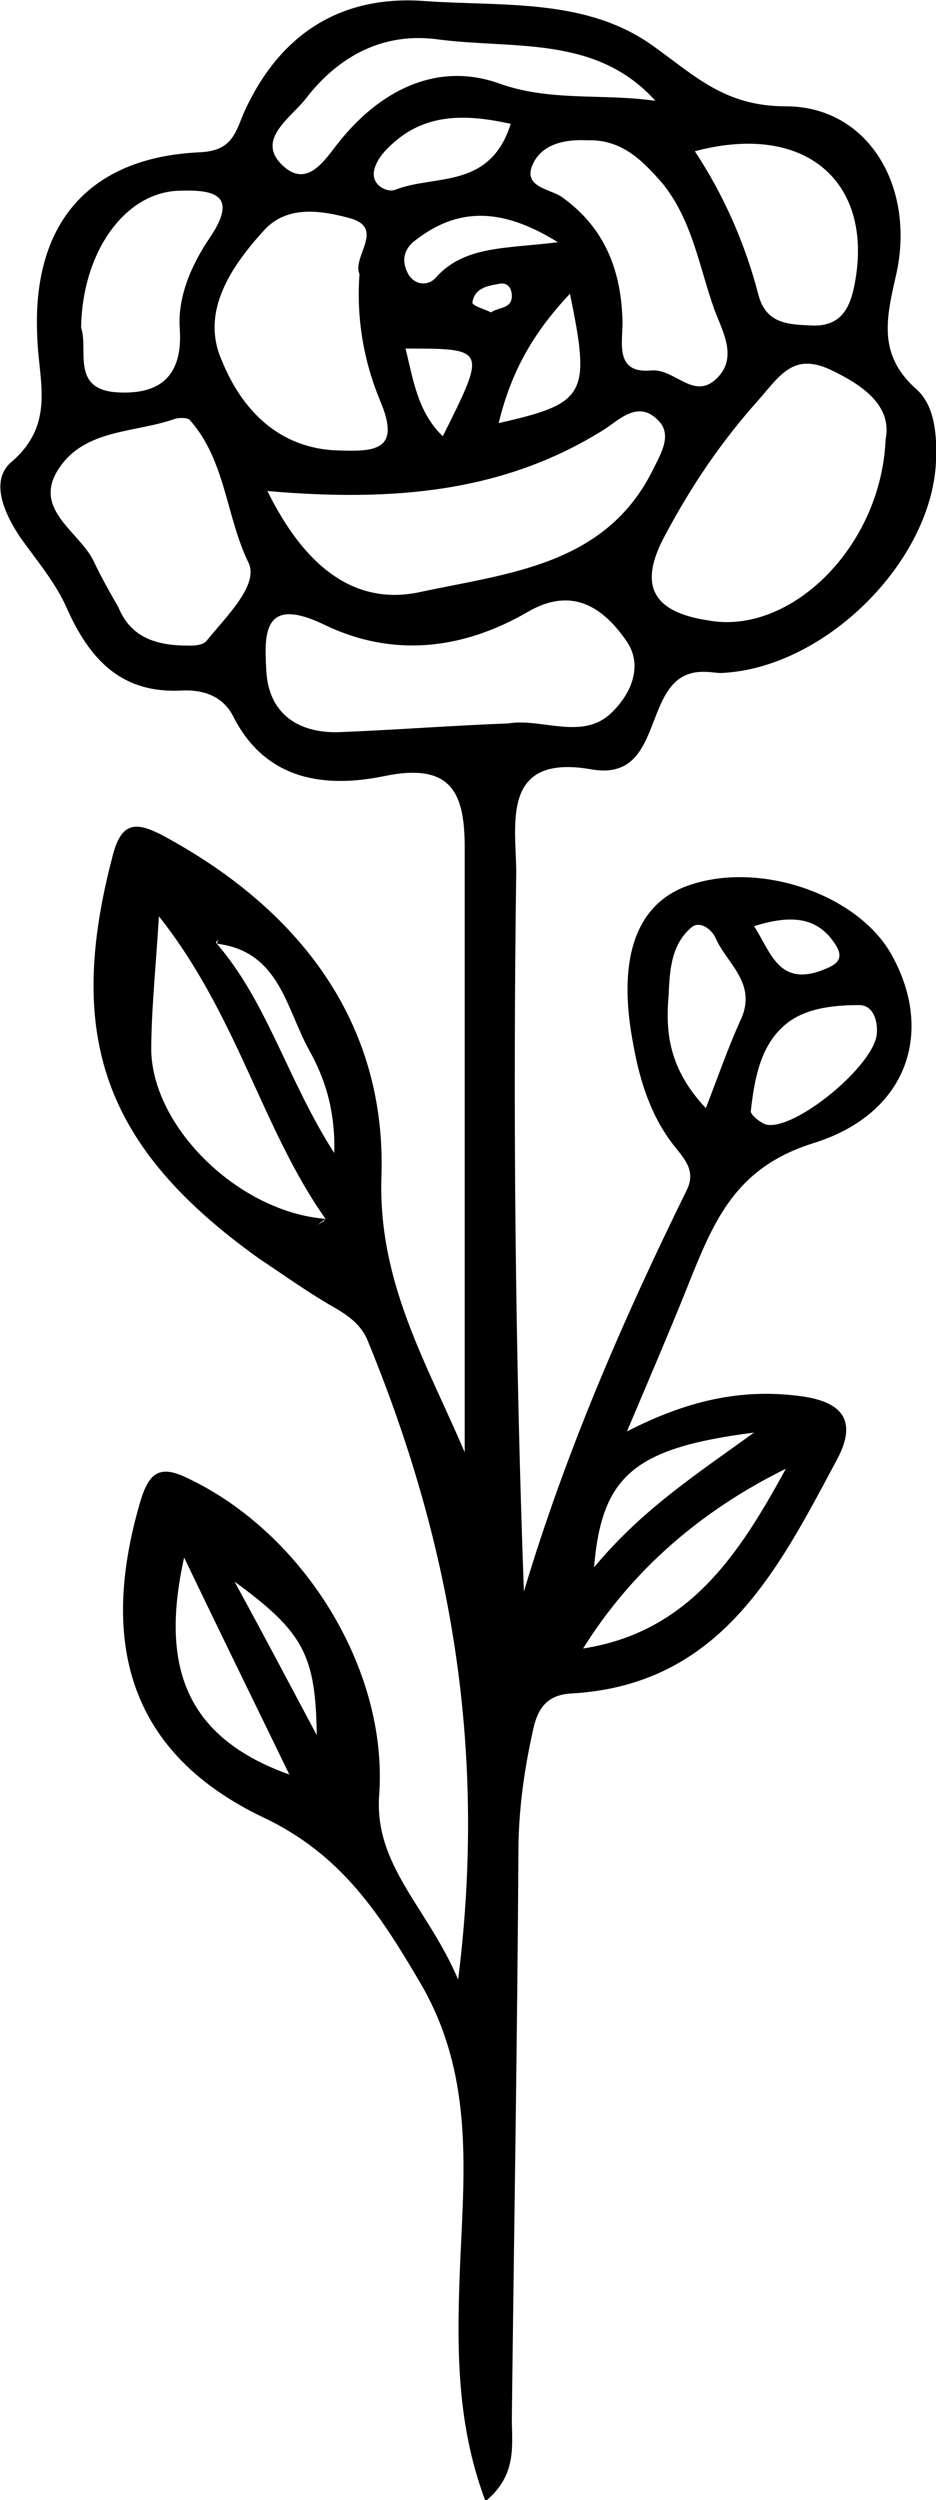 <?xml version="1.0" encoding="utf-8"?>
<!-- Generator: Adobe Illustrator 25.3.0, SVG Export Plug-In . SVG Version: 6.00 Build 0)  -->
<svg version="1.1" id="Layer_1" xmlns="http://www.w3.org/2000/svg" xmlns:xlink="http://www.w3.org/1999/xlink" x="0px" y="0px"
	 viewBox="0 0 85.4 228.1" style="enable-background:new 0 0 85.4 228.1;" xml:space="preserve">
<path d="M42.4,132.5c0-18.4,0-36.7,0-55.1c0-4.8-1-7.9-7.3-6.6c-5.3,1.1-10.8,0.5-13.8-5.4c-0.9-1.8-2.6-2.5-4.7-2.4
	c-5.5,0.3-8.4-2.8-10.5-7.5c-1-2.3-2.7-4.3-4.2-6.4c-1.5-2.2-2.9-5.3-0.8-7c4-3.5,2.4-7.4,2.3-11.4C2.9,20.4,8.1,14.4,18.1,13.9
	c2.9-0.1,3.3-1.5,4.1-3.5C25.4,3.2,31-0.5,38.8,0.1c7.1,0.5,14.7-0.3,20.8,4.1c3.8,2.7,6.5,5.5,12.1,5.5c7.5,0,11.8,7.3,10.1,15.2
	c-0.9,4-1.8,7.4,1.8,10.6c1.7,1.5,1.9,4.2,1.8,6.6C85,51.3,75.2,61,65.8,61.4c-0.5,0-0.9-0.1-1.4-0.1C58.2,61,61.1,71.4,54,70.2
	c-8.4-1.5-6.9,5.1-6.9,9.4c-0.3,21.8-0.1,43.6,0.7,65.6c3.8-12.7,9-24.7,14.8-36.5c1-1.9-0.2-3-1.2-4.3c-2-2.6-3-5.7-3.6-9
	c-1.5-7.7,0.1-12.7,4.7-14.5c6.5-2.5,15.8,0.6,18.9,6.3c3.8,6.9,1.5,14.4-7.2,17.1c-6.7,2.1-8.8,6.5-11,11.9
	c-1.7,4.3-3.5,8.5-6,14.4c6-3.1,11-3.9,16-3.2c3.5,0.5,5.1,2.1,3.2,5.7c-5.4,10.1-10.6,20.6-24.2,21.4c-2.4,0.1-3.2,1.5-3.6,3.5
	c-0.8,3.6-1.3,7.3-1.3,11c-0.1,17.2-0.4,34.4-0.6,51.6c0,2.5,0.5,5.2-2.4,7.6c-2.8-7.4-2.6-14.8-2.3-22.1c0.4-8.6,1.1-17-3.6-25.1
	c-3.7-6.3-7.2-11.8-14.4-15.2c-11.9-5.7-15.1-15.5-11.2-28.8c0.8-2.7,1.8-3.4,4.4-2.1c10.5,5,18.2,17.4,17.4,28.8
	c-0.5,6.5,4.4,10.3,7.2,16.9c2.7-21.4-0.8-40.2-8.3-58.4c-0.7-1.6-2.1-2.4-3.5-3.2c-2.2-1.3-4.3-2.8-6.4-4.2
	C9.5,104.7,5.9,94.6,10.3,78c0.8-3.1,2.2-3,4.5-1.8c12.5,6.7,20.5,17.1,20,31.2C34.5,117,38.9,124.3,42.4,132.5z M19.8,86.1l0.1-0.4
	L19.7,86c4.7,5.4,6.5,12.5,10.8,19.2c0.1-4-0.9-6.9-2.3-9.4C26.1,92,25.5,86.8,19.8,86.1z M29.7,111.2c-0.3,0.2-0.5,0.4-0.8,0.6
	C29.2,111.6,29.5,111.5,29.7,111.2c-5.8-8.2-8-18.5-15.2-27.6c-0.3,4.9-0.7,8.6-0.7,12.3C14,103,21.9,110.6,29.7,111.2z M80.8,40.1
	c0.6-3-1.9-4.9-5.1-6.4c-3.3-1.5-4.5,0.5-6.5,2.8c-3.4,3.8-6.1,7.8-8.5,12.3c-2.4,4.4-1.4,7,3.9,7.8C72.1,58,80.4,49.9,80.8,40.1z
	 M24.4,44.8c3.2,6.5,7.7,10.6,14,9.2c7.9-1.7,16.9-2.4,21.2-11.2c0.7-1.4,1.8-3.2,0.4-4.5c-1.8-1.8-3.5,0-4.9,0.9
	C46,44.9,36,45.8,24.4,44.8z M46.4,66c2.9-0.5,6.6,1.5,9.2-0.8c1.7-1.5,3.3-4.3,1.5-6.8c-2.1-3-4.9-4.9-8.9-2.6
	c-6,3.5-12.4,4.2-18.6,1.2c-5.6-2.7-5.5,0.8-5.3,4.2c0.2,3.9,2.9,5.7,6.6,5.6C36,66.6,41.1,66.2,46.4,66z M17.1,58.9
	c0.1,0,1.4,0.1,1.8-0.5c1.7-2.1,4.7-5,3.8-7c-2.1-4.3-2.1-9.4-5.4-13.1c-0.2-0.2-0.9-0.2-1.3-0.1c-3.6,1.3-8.2,0.9-10.6,4.5
	c-2.5,3.7,1.7,5.7,3.1,8.4c0.7,1.5,1.5,2.9,2.3,4.3C11.8,57.8,13.7,58.9,17.1,58.9z M32.8,25c-0.7-1.6,2.4-4.2-0.9-5.1
	c-2.6-0.7-5.7-1.2-7.8,1.1c-3,3.3-5.8,7.4-3.9,11.8C22,37.3,25.4,41,31,41.1c3.2,0.1,5.6,0,3.7-4.5C33.2,33,32.5,29.1,32.8,25z
	 M53.6,12.8c-2-0.1-4,0.3-4.9,2c-1.2,2.3,1.5,2.4,2.6,3.2c3.9,2.8,5.4,6.7,5.5,11.4c0,1.9-0.7,4.7,2.6,4.4c2.1-0.2,3.8,2.6,5.8,0.9
	c2.2-1.9,0.8-4.3,0-6.4c-1.4-3.9-2-8.1-4.7-11.5C58.6,14.6,56.7,12.7,53.6,12.8z M63.4,13.8c2.7,4.1,4.6,8.5,5.8,13.1
	c0.7,2.7,2.8,2.7,4.9,2.8c2.7,0.1,3.5-1.7,3.9-3.9C79.7,16.6,73.5,11.1,63.4,13.8z M7.4,29.9c0.7,2-1,5.7,3.4,5.9
	c3.8,0.2,5.9-1.5,5.6-5.8c-0.2-3,1.1-5.9,2.8-8.4c2.6-3.9,0.2-4.3-2.8-4.2C11.4,17.5,7.5,23,7.4,29.9z M59.8,9.2
	c-5.4-6-12.9-4.7-19.8-5.6C35,2.9,30.9,5.1,27.9,9c-1.4,1.8-4.7,3.8-2,6.2c2.4,2.1,4-1.1,5.4-2.7c3.8-4.5,8.8-6.8,14.2-4.9
	C50.2,9.3,54.9,8.5,59.8,9.2z M71.7,134c-7.7,3.8-14,9.2-18.5,16.4C62.9,148.9,67.5,141.7,71.7,134z M80,94.3
	c0.1-1.3-0.4-2.6-1.6-2.6c-2.5,0-5.3,0.3-7.1,2.1c-2,1.9-2.5,4.9-2.8,7.6c0,0.3,0.8,1,1.4,1.2C72.5,103.2,79.8,97.2,80,94.3z
	 M64.4,101.1c1.2-3.1,2.1-5.7,3.2-8.1c1.5-3.3-1.3-5.1-2.3-7.4c-0.4-0.9-1.5-1.6-2.2-1c-1.9,1.6-2,4-2.1,6.3
	C60.7,94.3,61.1,97.6,64.4,101.1z M16.8,142.1c-2.2,9.9,0.1,16.4,9.6,19.8C23.2,155.3,20.2,149.2,16.8,142.1z M54.2,143
	c4.3-5.2,9.2-8.4,14.6-12.3C57.9,132.1,54.9,134.6,54.2,143z M46.6,11.3c-4.5-1-8.2-0.9-11.3,2.3c-0.6,0.6-1.2,1.5-1.2,2.3
	c0,1.1,1.3,1.7,2,1.4C39.7,15.9,44.7,17.3,46.6,11.3z M45.5,38.6c8-1.8,8.4-2.6,6.5-11.8C48.9,30.1,46.7,33.6,45.5,38.6z M50.9,22.1
	c-5.3-3.3-9.3-3.1-13.1-0.1c-1,0.8-1.2,1.9-0.5,3.1c0.6,0.9,1.7,1,2.4,0.3C42.3,22.4,46.1,22.7,50.9,22.1z M28.9,158.3
	c-0.1-7.3-1.2-9.4-7.5-14C24.3,149.6,26.6,154,28.9,158.3z M40.4,39.8c4-8,4-8-3.4-8C37.7,34.6,38.1,37.6,40.4,39.8z M68.8,84.5
	c1.5,2.3,2.2,5.4,6,4.1c1-0.4,2.4-0.8,1.5-2.3C74.6,83.5,72,83.5,68.8,84.5z M44.8,28.5c0.7-0.5,1.9-0.3,1.9-1.5
	c0-0.6-0.3-1.3-1.2-1.1c-1.1,0.2-2.2,0.4-2.4,1.7C43.1,27.9,44.2,28.2,44.8,28.5z"/>
</svg>
